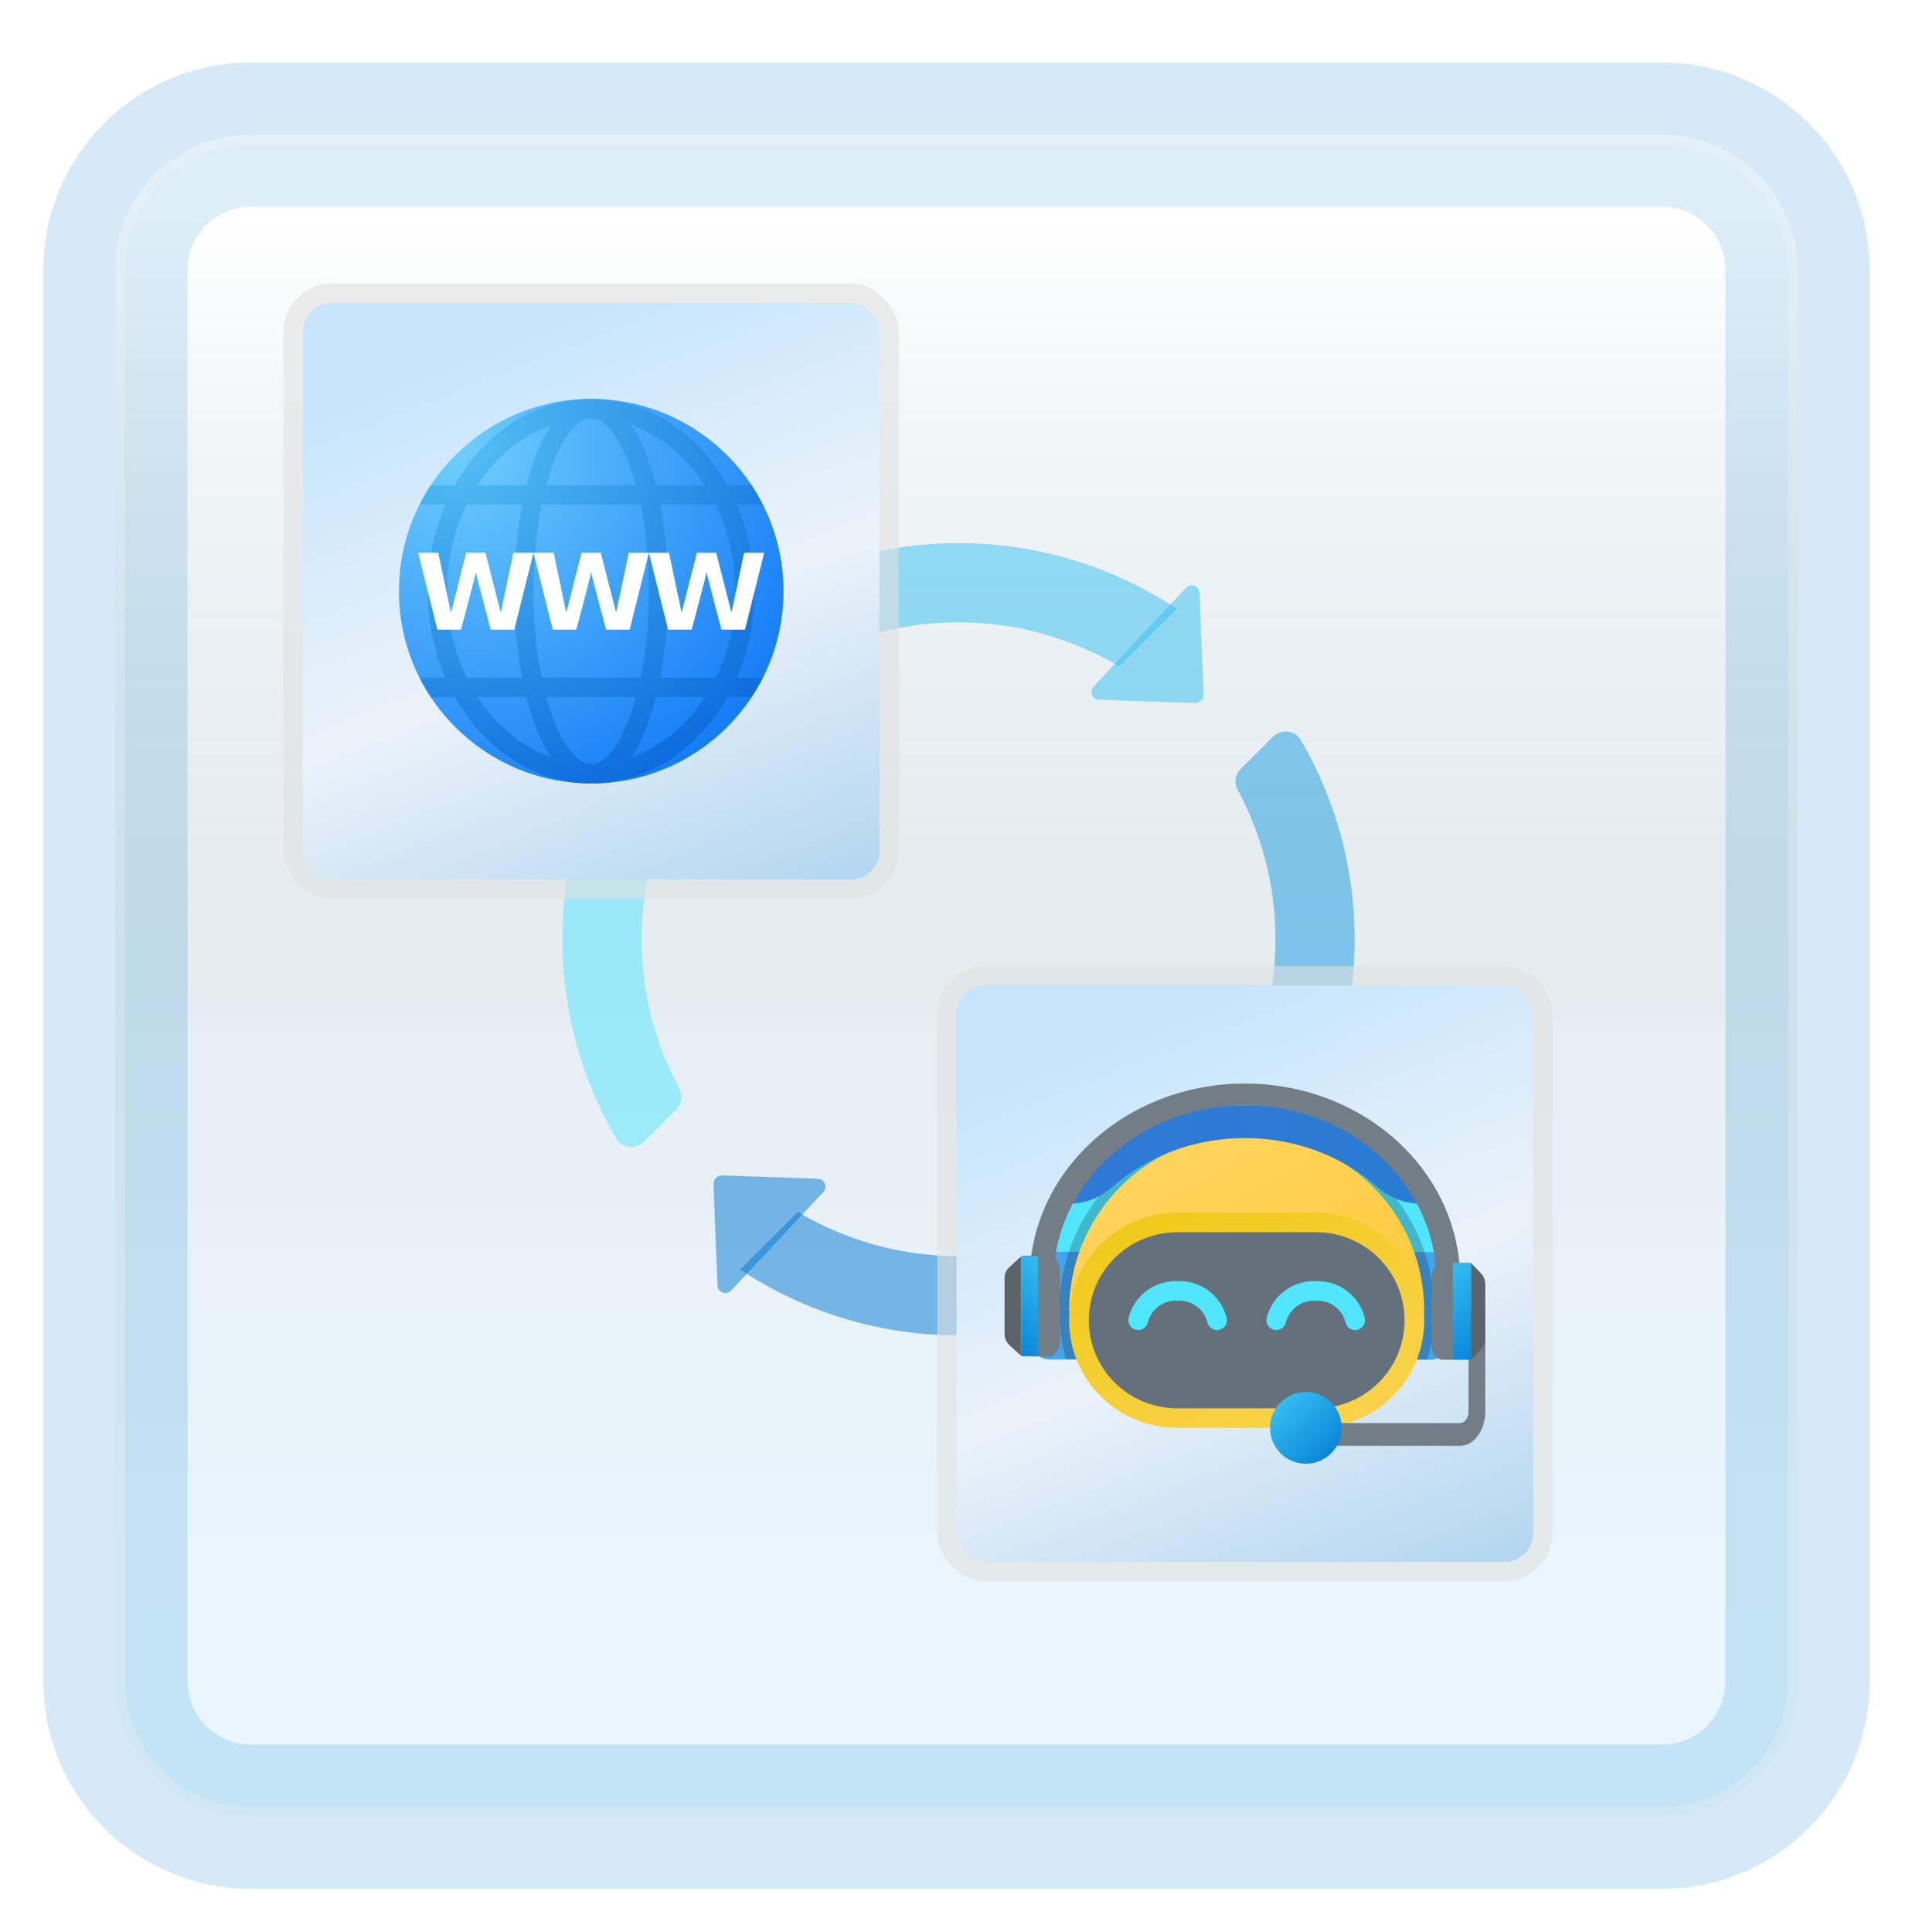 <svg width="199" height="201" viewBox="0 0 199 201" fill="none" xmlns="http://www.w3.org/2000/svg">
<g filter="url(#filter0_d_84_17566)">
<path d="M172.887 10H26.113C18.319 10 12 16.319 12 24.113V170.887C12 178.681 18.319 185 26.113 185H172.887C180.681 185 187 178.681 187 170.887V24.113C187 16.319 180.681 10 172.887 10Z" fill="white"/>
<path d="M172.887 10H26.113C18.319 10 12 16.319 12 24.113V170.887C12 178.681 18.319 185 26.113 185H172.887C180.681 185 187 178.681 187 170.887V24.113C187 16.319 180.681 10 172.887 10Z" stroke="#D5EAF6" stroke-width="15" stroke-linecap="round"/>
<path d="M172.887 10H26.113C18.319 10 12 16.319 12 24.113V170.887C12 178.681 18.319 185 26.113 185H172.887C180.681 185 187 178.681 187 170.887V24.113C187 16.319 180.681 10 172.887 10Z" fill="url(#paint0_linear_84_17566)" fill-opacity="0.2"/>
<path d="M26.113 10.5H172.887C180.405 10.5 186.5 16.595 186.5 24.113V170.887C186.5 178.405 180.405 184.5 172.887 184.5H26.113C18.595 184.5 12.5 178.405 12.5 170.887V24.113C12.5 16.595 18.595 10.5 26.113 10.5Z" stroke="#F7F7F7" stroke-opacity="0.27"/>
</g>
<path d="M71.333 80.989L65.341 74.997C61.026 81.51 58.5 89.311 58.5 97.71C58.5 105.268 60.546 112.346 64.103 118.434C64.706 119.469 66.151 119.615 66.998 118.766L70.377 115.387C70.943 114.82 71.048 113.959 70.669 113.254C68.178 108.62 66.742 103.339 66.742 97.71C66.742 91.598 68.434 85.897 71.333 80.989Z" fill="#50E6FF" fill-opacity="0.5"/>
<path d="M132.678 97.71C132.678 103.821 130.986 109.523 128.087 114.431L134.079 120.423C138.394 113.91 140.92 106.106 140.92 97.71C140.92 90.152 138.874 83.074 135.317 76.985C134.714 75.951 133.269 75.807 132.422 76.654L129.043 80.033C128.476 80.6 128.371 81.461 128.75 82.165C131.242 86.799 132.678 92.081 132.678 97.71Z" fill="#199BE2" fill-opacity="0.5"/>
<path d="M82.033 68.377C82.6 68.943 83.461 69.048 84.165 68.669C88.799 66.178 94.081 64.742 99.71 64.742C105.821 64.742 111.523 66.434 116.431 69.333L122.425 63.339C115.91 59.026 108.109 56.5 99.71 56.5C92.189 56.5 85.146 58.526 79.078 62.049C78.005 62.673 77.778 64.122 78.656 64.999L82.033 68.377Z" fill="#35C1F1" fill-opacity="0.5"/>
<path d="M117.387 127.043C116.82 126.476 115.959 126.371 115.254 126.75C110.62 129.242 105.339 130.678 99.71 130.678C93.598 130.678 87.897 128.986 82.989 126.087L76.997 132.079C83.51 136.394 91.313 138.92 99.71 138.92C107.268 138.92 114.346 136.874 120.434 133.317C121.469 132.714 121.615 131.269 120.766 130.422L117.387 127.043Z" fill="#0078D4" fill-opacity="0.5"/>
<path d="M124.3 73.138L114.339 72.796C113.635 72.772 113.284 71.929 113.769 71.414L123.364 61.163C123.863 60.629 124.757 60.963 124.786 61.693L125.2 72.236C125.219 72.741 124.805 73.155 124.3 73.138Z" fill="#35C1F1" fill-opacity="0.5"/>
<path d="M75.12 122.281L85.08 122.623C85.785 122.648 86.135 123.491 85.651 124.006L76.055 134.257C75.557 134.79 74.662 134.457 74.634 133.727L74.219 123.184C74.201 122.679 74.615 122.265 75.12 122.281Z" fill="#0078D4" fill-opacity="0.5"/>
<path d="M124.281 122.3L124.623 112.339C124.648 111.635 125.491 111.284 126.006 111.769L136.257 121.364C136.79 121.863 136.457 122.757 135.727 122.786L125.184 123.2C124.679 123.219 124.265 122.805 124.281 122.3Z" fill="#199BE2" fill-opacity="0.5"/>
<path d="M75.138 73.12L74.796 83.08C74.772 83.785 73.929 84.135 73.414 83.651L63.161 74.055C62.627 73.557 62.961 72.662 63.69 72.634L74.234 72.219C74.741 72.201 75.155 72.615 75.138 73.12Z" fill="#50E6FF" fill-opacity="0.5"/>
<rect x="31.5" y="31.5" width="60" height="60" rx="3" fill="url(#paint1_linear_84_17566)"/>
<rect x="31.5" y="31.5" width="60" height="60" rx="3" fill="white" fill-opacity="0.2"/>
<path d="M41.5 61.5C41.5 50.455 50.455 41.5 61.5 41.5C72.545 41.5 81.5 50.455 81.5 61.5C81.5 72.545 72.545 81.5 61.5 81.5C50.455 81.5 41.5 72.545 41.5 61.5Z" fill="url(#paint2_radial_84_17566)"/>
<path d="M78.5 61.5C78.5 58.261 77.827 55.209 76.661 52.5H79.343C78.995 51.811 78.618 51.14 78.195 50.5H75.683C72.638 45.084 67.421 41.5 61.5 41.5C55.579 41.5 50.362 45.084 47.317 50.5H44.805C44.382 51.14 44.005 51.811 43.657 52.5H46.339C45.173 55.209 44.5 58.261 44.5 61.5C44.5 64.739 45.173 67.791 46.339 70.5H43.657C44.005 71.189 44.382 71.86 44.805 72.5H47.317C50.362 77.916 55.579 81.5 61.5 81.5C67.421 81.5 72.638 77.916 75.683 72.5H78.195C78.618 71.86 78.995 71.189 79.343 70.5H76.661C77.827 67.791 78.5 64.739 78.5 61.5ZM76.5 61.5C76.5 64.78 75.753 67.849 74.471 70.5H68.678C69.221 67.667 69.5 64.553 69.5 61.5C69.5 58.447 69.221 55.333 68.678 52.5H74.471C75.753 55.151 76.5 58.22 76.5 61.5ZM61.5 79.5C59.81 79.5 58.009 76.863 56.826 72.5H66.175C64.991 76.863 63.19 79.5 61.5 79.5ZM56.348 70.5C55.821 67.913 55.5 64.871 55.5 61.5C55.5 58.129 55.821 55.087 56.348 52.5H66.652C67.179 55.087 67.5 58.129 67.5 61.5C67.5 64.871 67.179 67.913 66.652 70.5H56.348ZM61.5 43.5C63.19 43.5 64.991 46.137 66.174 50.5H56.825C58.009 46.137 59.81 43.5 61.5 43.5ZM73.347 50.5H68.236C67.61 48.001 66.757 45.816 65.684 44.227C68.763 45.303 71.429 47.532 73.347 50.5ZM57.316 44.227C56.243 45.817 55.39 48.001 54.764 50.5H49.653C51.571 47.532 54.237 45.303 57.316 44.227ZM46.5 61.5C46.5 58.22 47.247 55.151 48.529 52.5H54.322C53.779 55.333 53.5 58.447 53.5 61.5C53.5 64.553 53.779 67.667 54.322 70.5H48.529C47.247 67.849 46.5 64.78 46.5 61.5ZM49.653 72.5H54.764C55.39 74.999 56.243 77.184 57.316 78.773C54.237 77.697 51.571 75.468 49.653 72.5ZM65.684 78.773C66.757 77.183 67.61 74.999 68.236 72.5H73.347C71.429 75.468 68.763 77.697 65.684 78.773Z" fill="url(#paint3_radial_84_17566)"/>
<path d="M65.405 57.5L64.093 63.743L62.5 57.5H60.5L58.907 63.743L57.595 57.5H55.5L57.5 65.5H59.951C59.951 65.5 61.464 59.864 61.5 59.5C61.536 59.864 63.049 65.5 63.049 65.5H65.5L67.5 57.5H65.405Z" fill="white"/>
<path d="M53.405 57.5L52.093 63.743L50.5 57.5H48.5L46.907 63.743L45.595 57.5H43.5L45.5 65.5H47.951C47.951 65.5 49.464 59.864 49.5 59.5C49.536 59.864 51.049 65.5 51.049 65.5H53.5L55.5 57.5H53.405Z" fill="white"/>
<path d="M77.405 57.5L76.093 63.743L74.5 57.5H72.5L70.907 63.743L69.595 57.5H67.5L69.5 65.5H71.951C71.951 65.5 73.464 59.864 73.5 59.5C73.536 59.864 75.049 65.5 75.049 65.5H77.5L79.5 57.5H77.405Z" fill="white"/>
<rect x="30.5" y="30.5" width="62" height="62" rx="4" stroke="#E2E2E2" stroke-opacity="0.59" stroke-width="2"/>
<rect x="99.5" y="102.5" width="60" height="60" rx="3" fill="url(#paint4_linear_84_17566)"/>
<rect x="99.5" y="102.5" width="60" height="60" rx="3" fill="white" fill-opacity="0.2"/>
<path d="M151.235 136.231H144.432C144.413 132.365 142.851 128.664 140.088 125.937C137.324 123.21 133.584 121.679 129.686 121.679C125.788 121.679 122.048 123.21 119.285 125.937C116.522 128.664 114.96 132.365 114.941 136.231H108.138C108.137 134.201 108.434 132.182 109.02 130.237C110.348 125.824 113.076 121.953 116.799 119.201C120.523 116.449 125.043 114.963 129.686 114.963C134.33 114.963 138.85 116.449 142.574 119.201C146.297 121.953 149.025 125.824 150.352 130.237C150.939 132.182 151.236 134.201 151.235 136.231Z" fill="#50E6FF"/>
<path d="M150.816 132.297V139.421C150.814 139.96 150.597 140.477 150.213 140.858C149.828 141.239 149.307 141.454 148.763 141.456H145.172V130.262H148.763C148.811 130.26 148.859 130.263 148.907 130.272C149.424 130.308 149.909 130.536 150.263 130.912C150.617 131.288 150.814 131.783 150.816 132.297Z" fill="#42A4ED"/>
<path d="M112.756 130.227V141.421H109.164C108.62 141.419 108.099 141.204 107.715 140.823C107.33 140.442 107.114 139.925 107.112 139.386V132.262C107.113 131.748 107.31 131.253 107.665 130.877C108.019 130.502 108.503 130.273 109.02 130.237C109.068 130.229 109.116 130.225 109.164 130.227H112.756Z" fill="#42A4ED"/>
<path d="M149.183 136.231V136.333C149.185 138.052 148.954 139.764 148.495 141.421H146.617L146.618 136.231H144.432C144.413 132.365 142.851 128.664 140.088 125.937C137.324 123.21 133.585 121.679 129.686 121.679C125.788 121.679 122.048 123.21 119.285 125.937C116.522 128.664 114.96 132.365 114.941 136.231H112.756V141.421H110.878C110.419 139.764 110.188 138.052 110.19 136.333V136.231C110.197 134.189 110.537 132.162 111.196 130.227C112.487 126.376 114.968 123.025 118.287 120.651C121.606 118.276 125.594 116.998 129.687 116.998C133.779 116.998 137.768 118.276 141.087 120.651C144.405 123.025 146.887 126.376 148.177 130.227C148.836 132.162 149.176 134.189 149.183 136.231Z" fill="url(#paint5_radial_84_17566)"/>
<path d="M129.686 118.016C124.788 118.016 120.09 119.946 116.626 123.381C113.162 126.816 111.216 131.475 111.216 136.333H148.156C148.156 131.475 146.211 126.816 142.747 123.381C139.283 119.946 134.585 118.016 129.686 118.016Z" fill="url(#paint6_linear_84_17566)"/>
<path d="M136.971 147.425H122.401C121.066 147.426 119.745 147.165 118.513 146.659C117.28 146.153 116.16 145.41 115.217 144.474C114.274 143.539 113.526 142.429 113.015 141.206C112.505 139.984 112.242 138.674 112.242 137.351C112.242 136.028 112.505 134.718 113.015 133.495C113.526 132.273 114.274 131.162 115.217 130.227C116.16 129.291 117.28 128.549 118.513 128.043C119.745 127.537 121.066 127.276 122.401 127.276H136.971C138.305 127.276 139.627 127.537 140.859 128.043C142.092 128.549 143.211 129.291 144.155 130.227C145.098 131.162 145.846 132.273 146.357 133.495C146.867 134.718 147.13 136.028 147.13 137.351C147.13 138.674 146.867 139.984 146.357 141.206C145.846 142.429 145.098 143.539 144.155 144.474C143.211 145.41 142.092 146.153 140.859 146.659C139.627 147.165 138.305 147.426 136.971 147.425Z" fill="#64717C"/>
<path d="M136.92 148.545H122.452C119.473 148.541 116.617 147.366 114.511 145.277C112.404 143.188 111.219 140.356 111.216 137.402V137.3C111.219 134.345 112.404 131.513 114.511 129.424C116.617 127.335 119.473 126.16 122.452 126.157H136.92C139.899 126.16 142.755 127.335 144.861 129.424C146.968 131.513 148.153 134.345 148.156 137.3V137.403C148.153 140.357 146.968 143.189 144.861 145.278C142.755 147.366 139.899 148.541 136.92 148.545ZM122.452 128.192C120.017 128.195 117.683 129.155 115.961 130.863C114.24 132.57 113.271 134.885 113.268 137.3V137.403C113.271 139.817 114.24 142.132 115.962 143.839C117.683 145.546 120.017 146.507 122.452 146.509H136.92C139.355 146.507 141.69 145.546 143.411 143.839C145.133 142.131 146.101 139.816 146.104 137.402V137.3C146.101 134.885 145.133 132.57 143.411 130.863C141.689 129.155 139.355 128.195 136.92 128.192H122.452Z" fill="url(#paint7_linear_84_17566)"/>
<path d="M126.606 138.368C126.373 138.368 126.147 138.289 125.965 138.144C125.783 137.999 125.656 137.797 125.605 137.571C125.434 136.896 125.03 136.301 124.464 135.889C123.898 135.477 123.204 135.274 122.503 135.315C121.802 135.274 121.108 135.477 120.542 135.889C119.976 136.301 119.572 136.896 119.401 137.571C119.341 137.834 119.179 138.063 118.949 138.207C118.72 138.352 118.442 138.4 118.177 138.341C117.911 138.283 117.68 138.123 117.534 137.896C117.388 137.669 117.338 137.393 117.397 137.13C117.668 136.002 118.325 135.001 119.256 134.299C120.187 133.597 121.334 133.237 122.503 133.28C123.672 133.237 124.819 133.597 125.751 134.299C126.682 135.001 127.339 136.002 127.61 137.13C127.668 137.393 127.619 137.669 127.473 137.897C127.327 138.125 127.096 138.286 126.83 138.344C126.757 138.36 126.682 138.368 126.606 138.368Z" fill="#50E6FF"/>
<path d="M140.973 138.368C140.739 138.368 140.513 138.289 140.331 138.144C140.149 137.999 140.022 137.797 139.972 137.571C139.8 136.896 139.397 136.301 138.83 135.889C138.264 135.477 137.57 135.274 136.869 135.315C136.168 135.274 135.474 135.477 134.908 135.889C134.342 136.301 133.938 136.896 133.767 137.571C133.707 137.834 133.545 138.063 133.315 138.207C133.086 138.352 132.808 138.4 132.543 138.341C132.278 138.283 132.046 138.123 131.9 137.896C131.754 137.669 131.704 137.393 131.763 137.13C132.034 136.002 132.691 135.001 133.622 134.299C134.553 133.597 135.7 133.237 136.869 133.28C138.038 133.237 139.186 133.597 140.117 134.299C141.048 135.001 141.704 136.002 141.976 137.13C142.034 137.393 141.985 137.669 141.839 137.897C141.693 138.125 141.462 138.286 141.196 138.344C141.123 138.36 141.048 138.368 140.973 138.368Z" fill="#50E6FF"/>
<path d="M151.888 150.411H138.828V148.047H151.888C152.369 148.047 152.759 147.518 152.759 146.866V136.231H154.5V146.866C154.5 148.82 153.328 150.411 151.888 150.411Z" fill="#727D86"/>
<path d="M129.5 114.993C114.575 114.993 110.887 125.202 110.887 125.202H111.315C112.956 125.202 114.491 124.562 115.669 123.521C119.251 120.352 124.127 118.396 129.5 118.396C134.873 118.396 139.749 120.352 143.331 123.521C144.509 124.562 146.045 125.202 147.685 125.202H148.113C148.113 125.202 144.425 114.993 129.5 114.993Z" fill="url(#paint8_linear_84_17566)"/>
<path d="M109.6 141.082V133.142C109.6 123.135 118.527 114.993 129.5 114.993C140.473 114.993 149.4 123.135 149.4 133.142V141.082H151.888C151.888 136.852 151.888 134.522 151.888 133.142C151.888 121.865 141.864 112.724 129.5 112.724C117.136 112.724 107.112 121.865 107.112 133.142C107.112 134.522 107.112 136.852 107.112 141.082H109.6Z" fill="#727D86"/>
<path d="M153.007 131.38L154.063 132.476C154.343 132.767 154.5 133.161 154.5 133.572V139.263C154.5 139.673 154.343 140.068 154.063 140.358L153.007 141.455V131.38Z" fill="#5C6369"/>
<path d="M153.007 141.455H150.076C149.428 141.455 148.903 140.761 148.903 139.905V132.93C148.903 132.074 149.428 131.38 150.076 131.38H153.007V141.455Z" fill="#727D86"/>
<path d="M153.007 131.38H151.142V141.455H153.007V131.38Z" fill="url(#paint9_linear_84_17566)"/>
<path d="M106.241 130.692L105.01 131.821C104.684 132.12 104.5 132.526 104.5 132.949V138.81C104.5 139.233 104.684 139.639 105.01 139.938L106.241 141.068V130.692Z" fill="#5C6369"/>
<path d="M106.328 141.082H109.127C109.745 141.082 110.246 140.363 110.246 139.475V132.242C110.246 131.354 109.745 130.634 109.127 130.634H106.328V141.082Z" fill="#727D86"/>
<path d="M106.241 130.692H107.983V141.068H106.241V130.692Z" fill="url(#paint10_linear_84_17566)"/>
<path d="M139.575 148.545C139.575 150.606 137.904 152.276 135.843 152.276C133.782 152.276 132.112 150.606 132.112 148.545C132.112 146.484 133.782 144.813 135.843 144.813C137.904 144.813 139.575 146.484 139.575 148.545Z" fill="url(#paint11_linear_84_17566)"/>
<rect x="98.5" y="101.5" width="62" height="62" rx="4" stroke="#E2E2E2" stroke-opacity="0.59" stroke-width="2"/>
<defs>
<filter id="filter0_d_84_17566" x="0.5" y="2.5" width="198" height="198" filterUnits="userSpaceOnUse" color-interpolation-filters="sRGB">
<feFlood flood-opacity="0" result="BackgroundImageFix"/>
<feColorMatrix in="SourceAlpha" type="matrix" values="0 0 0 0 0 0 0 0 0 0 0 0 0 0 0 0 0 0 127 0" result="hardAlpha"/>
<feOffset dy="4"/>
<feGaussianBlur stdDeviation="2"/>
<feComposite in2="hardAlpha" operator="out"/>
<feColorMatrix type="matrix" values="0 0 0 0 0 0 0 0 0 0 0 0 0 0 0 0 0 0 0.25 0"/>
<feBlend mode="normal" in2="BackgroundImageFix" result="effect1_dropShadow_84_17566"/>
<feBlend mode="normal" in="SourceGraphic" in2="effect1_dropShadow_84_17566" result="shape"/>
</filter>
<linearGradient id="paint0_linear_84_17566" x1="99.5" y1="18.468" x2="99.5" y2="176.532" gradientUnits="userSpaceOnUse">
<stop stop-color="white"/>
<stop offset="0.472" stop-color="#0D5176" stop-opacity="0.528"/>
<stop offset="0.941" stop-color="#12A6F7" stop-opacity="0.465"/>
</linearGradient>
<linearGradient id="paint1_linear_84_17566" x1="61.5" y1="31.5" x2="88.3" y2="99.9" gradientUnits="userSpaceOnUse">
<stop stop-color="#B8DFFC"/>
<stop offset="0.453" stop-color="#E5EFF7" stop-opacity="0.98"/>
<stop offset="1" stop-color="#8FC3EB"/>
</linearGradient>
<radialGradient id="paint2_radial_84_17566" cx="0" cy="0" r="1" gradientUnits="userSpaceOnUse" gradientTransform="translate(47.832 46.681) scale(40.041)">
<stop stop-color="#6FCEFC"/>
<stop offset="1" stop-color="#167CF7"/>
</radialGradient>
<radialGradient id="paint3_radial_84_17566" cx="0" cy="0" r="1" gradientUnits="userSpaceOnUse" gradientTransform="translate(47.225 45.98) scale(45.009 40.155)">
<stop offset="0.001" stop-color="#54C0F5"/>
<stop offset="0.998" stop-color="#0B69DB"/>
</radialGradient>
<linearGradient id="paint4_linear_84_17566" x1="129.5" y1="102.5" x2="156.3" y2="170.9" gradientUnits="userSpaceOnUse">
<stop stop-color="#B8DFFC"/>
<stop offset="0.453" stop-color="#E5EFF7" stop-opacity="0.98"/>
<stop offset="1" stop-color="#8FC3EB"/>
</linearGradient>
<radialGradient id="paint5_radial_84_17566" cx="0" cy="0" r="1" gradientUnits="userSpaceOnUse" gradientTransform="translate(129.512 141.473) scale(22.458 26.692)">
<stop offset="0.934" stop-opacity="0.2"/>
<stop offset="1" stop-opacity="0"/>
</radialGradient>
<linearGradient id="paint6_linear_84_17566" x1="120.63" y1="108.556" x2="145.203" y2="153.939" gradientUnits="userSpaceOnUse">
<stop stop-color="#FFD869"/>
<stop offset="1" stop-color="#FEC52B"/>
</linearGradient>
<linearGradient id="paint7_linear_84_17566" x1="122.726" y1="108.477" x2="146.917" y2="163.088" gradientUnits="userSpaceOnUse">
<stop stop-color="#EBC500"/>
<stop offset="1" stop-color="#FFD869"/>
</linearGradient>
<linearGradient id="paint8_linear_84_17566" x1="110.887" y1="120.097" x2="148.113" y2="120.097" gradientUnits="userSpaceOnUse">
<stop stop-color="#3079D6"/>
<stop offset="1" stop-color="#297CD2"/>
</linearGradient>
<linearGradient id="paint9_linear_84_17566" x1="148.576" y1="133.512" x2="154.29" y2="140.389" gradientUnits="userSpaceOnUse">
<stop stop-color="#33BEF0"/>
<stop offset="1" stop-color="#0A85D9"/>
</linearGradient>
<linearGradient id="paint10_linear_84_17566" x1="110.377" y1="132.887" x2="104.414" y2="139.392" gradientUnits="userSpaceOnUse">
<stop stop-color="#33BEF0"/>
<stop offset="1" stop-color="#0A85D9"/>
</linearGradient>
<linearGradient id="paint11_linear_84_17566" x1="133.205" y1="145.907" x2="138.481" y2="151.183" gradientUnits="userSpaceOnUse">
<stop stop-color="#33BEF0"/>
<stop offset="1" stop-color="#0A85D9"/>
</linearGradient>
</defs>
</svg>
